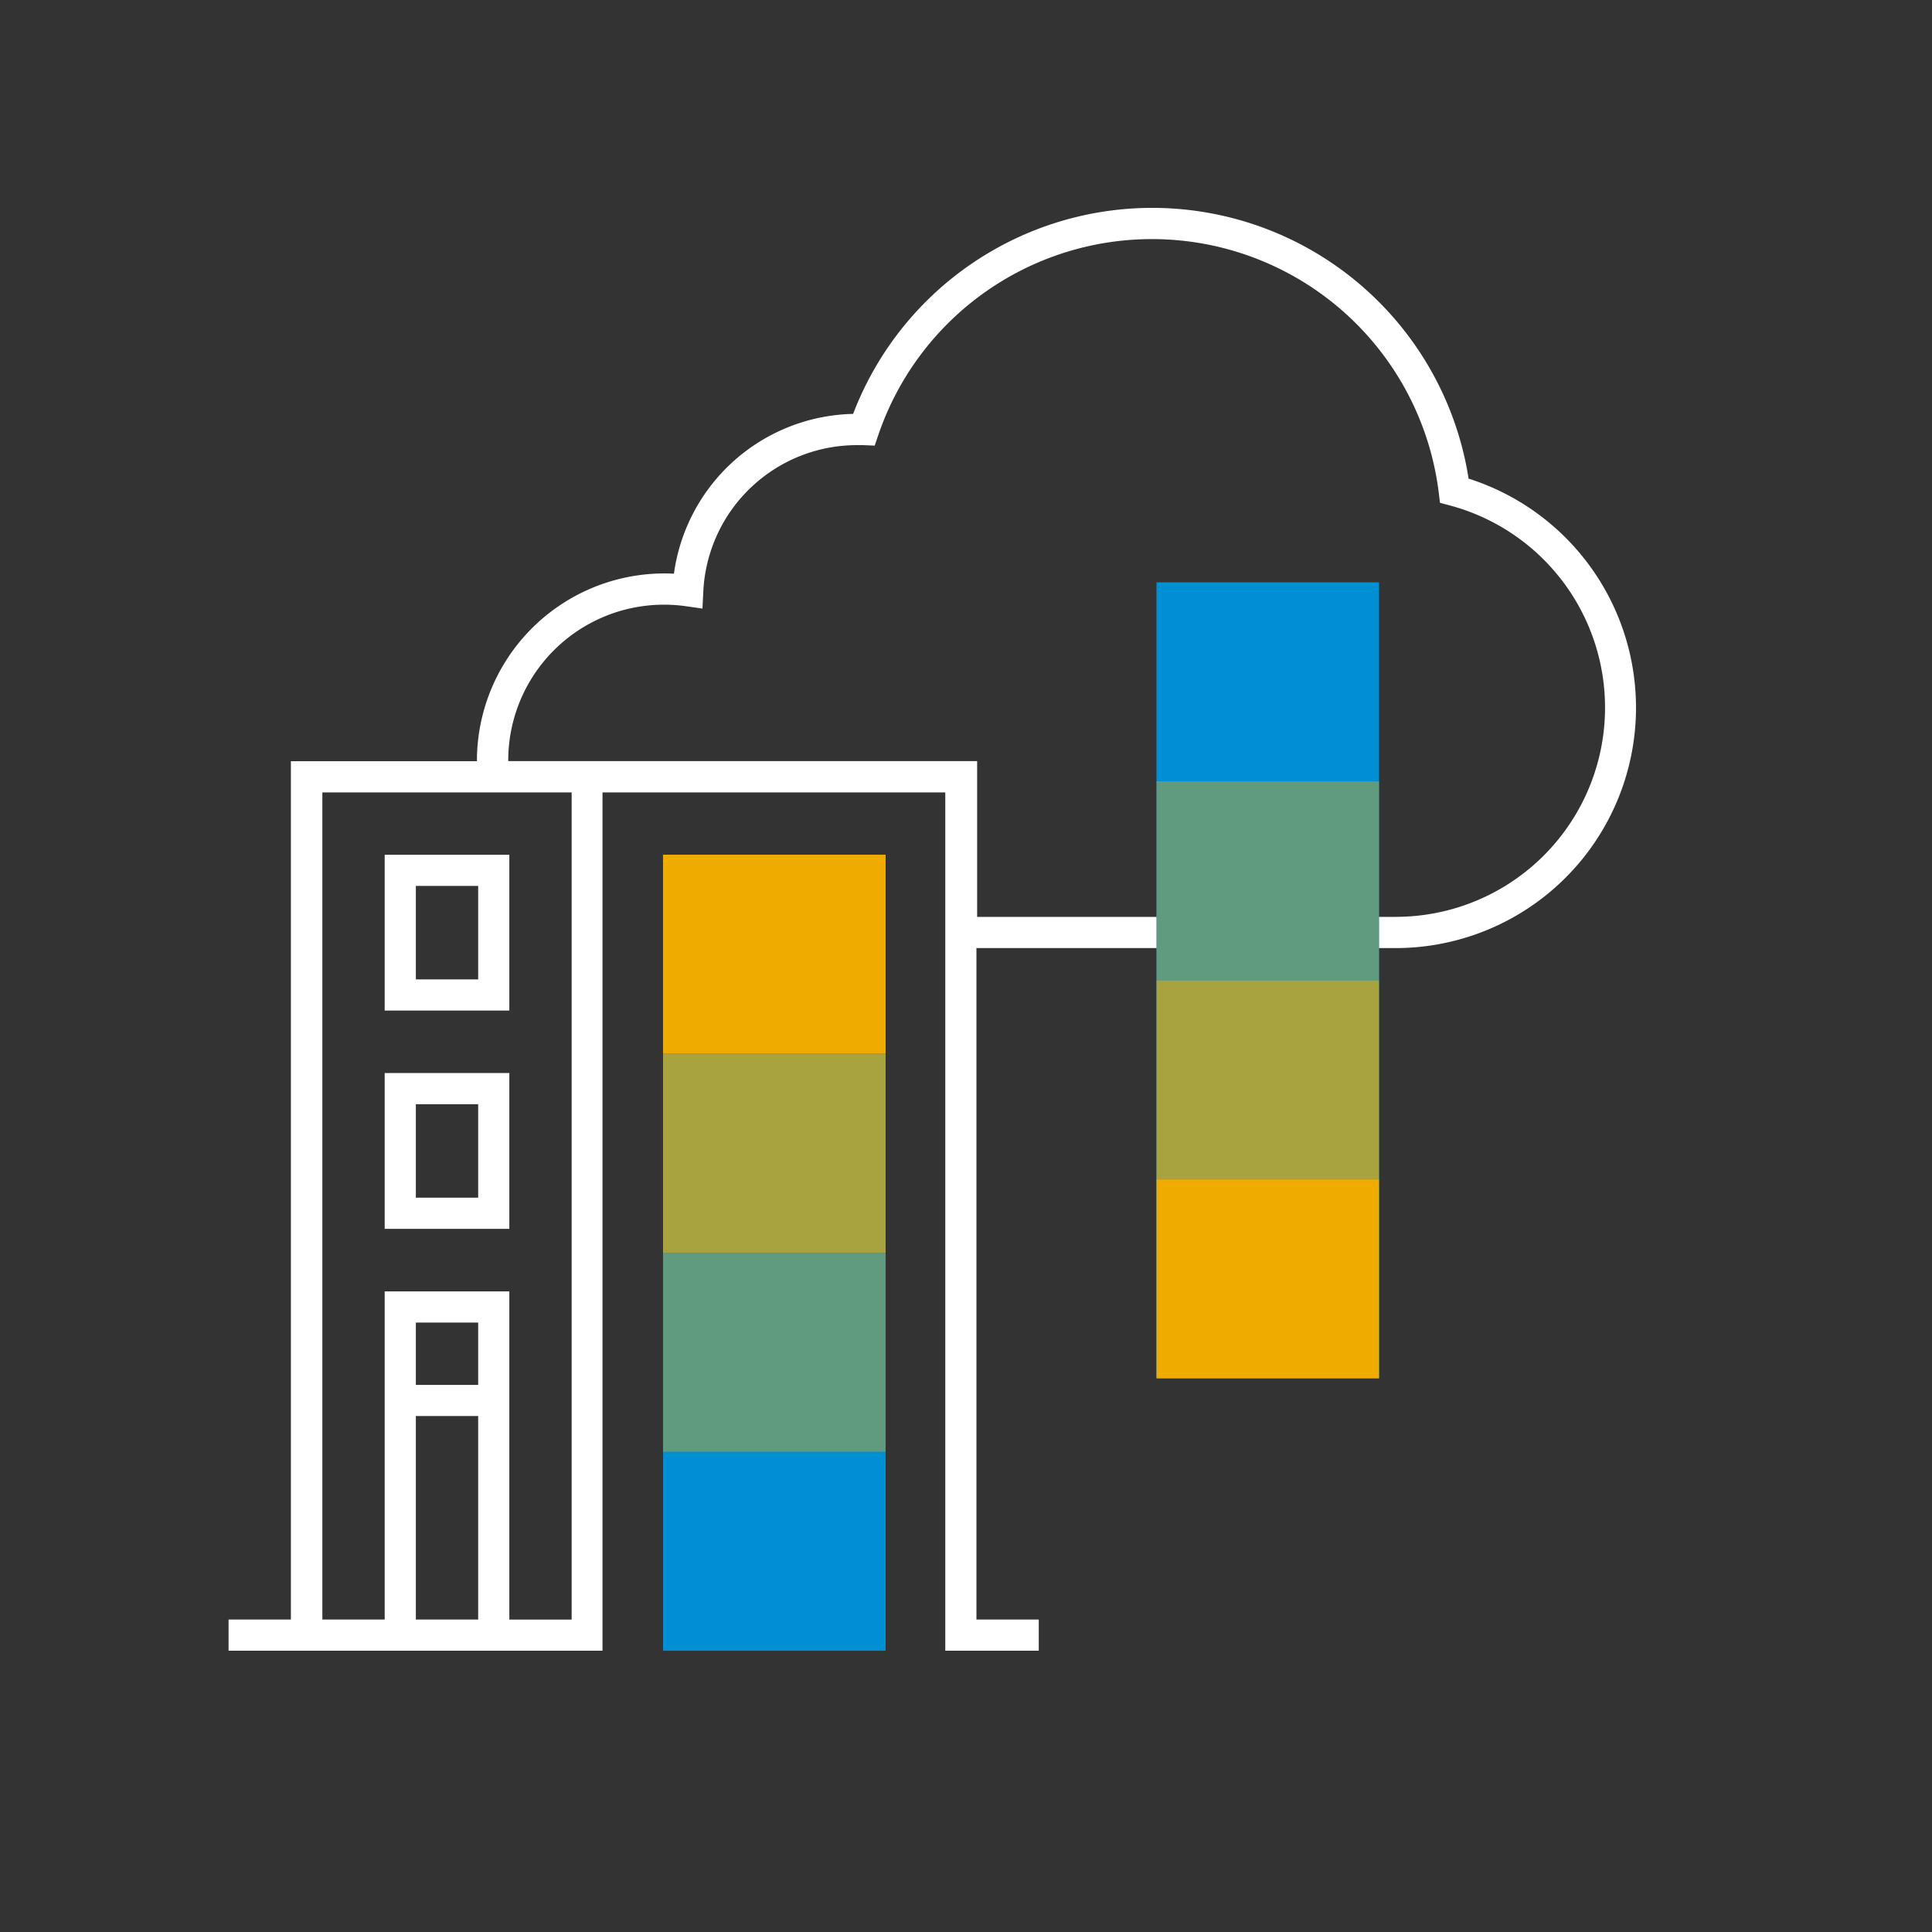 <svg xmlns="http://www.w3.org/2000/svg" viewBox="0 0 248 248"><rect x="0" y="0" width="248" height="248" fill="#333333" stroke="none"/><defs><style>.cls-1{fill:#fff;}.cls-2{fill:#008fd3;}.cls-3,.cls-4,.cls-5{fill:#f0ab00;}.cls-4{opacity:0.7;}.cls-5{opacity:0.4;}</style></defs><title>282104-pictogram-neg</title><g id="outlines_--_combound_path" data-name="outlines -- combound path"><path class="cls-1" d="M188.51,61.4a41.1,41.1,0,0,0-79-8.27,23.73,23.73,0,0,0-23,20.51,24.07,24.07,0,0,0-25.29,24s0,0,0,.07H37.34V207.89h-8v4h48V101.72h44V211.89h12v-4h-8V121.7h53.8a30.86,30.86,0,0,0,9.29-60.29ZM61.38,207.89h-8V181.77h8Zm0-30.12h-8v-8h8Zm12,30.13h-8V165.77h-16v42.12h-8V101.72h32Zm105.85-90.2h-53.8v-20H65.24s0,0,0-.07A20,20,0,0,1,88,77.81l2.17.31.11-2.19a19.74,19.74,0,0,1,19.75-18.79l.76,0,1.49.06.48-1.41a37.1,37.1,0,0,1,71.92,7.41l.16,1.34,1.3.35a26.86,26.86,0,0,1-7,52.8Z"/><path class="cls-1" d="M65.38,137.74h-16v20h16Zm-4,16h-8v-12h8Z"/><path class="cls-1" d="M65.38,109.72h-16v20h16Zm-4,16h-8v-12h8Z"/></g><g id="color_band" data-name="color band"><rect class="cls-2" x="85.11" y="109.72" width="28.57" height="102.18"/><rect class="cls-2" x="148.45" y="74.75" width="28.57" height="102.18"/></g><g id="_100_band" data-name="100% band"><rect class="cls-3" x="85.11" y="109.71" width="28.57" height="25.54"/><rect class="cls-3" x="148.45" y="151.39" width="28.57" height="25.54"/></g><g id="_70_band" data-name="70% band"><rect class="cls-4" x="85.11" y="135.26" width="28.57" height="25.54"/><rect class="cls-4" x="148.45" y="125.84" width="28.57" height="25.54"/></g><g id="_40_band" data-name="40% band"><rect class="cls-5" x="85.11" y="160.81" width="28.57" height="25.54"/><rect class="cls-5" x="148.45" y="100.29" width="28.57" height="25.54"/></g></svg>